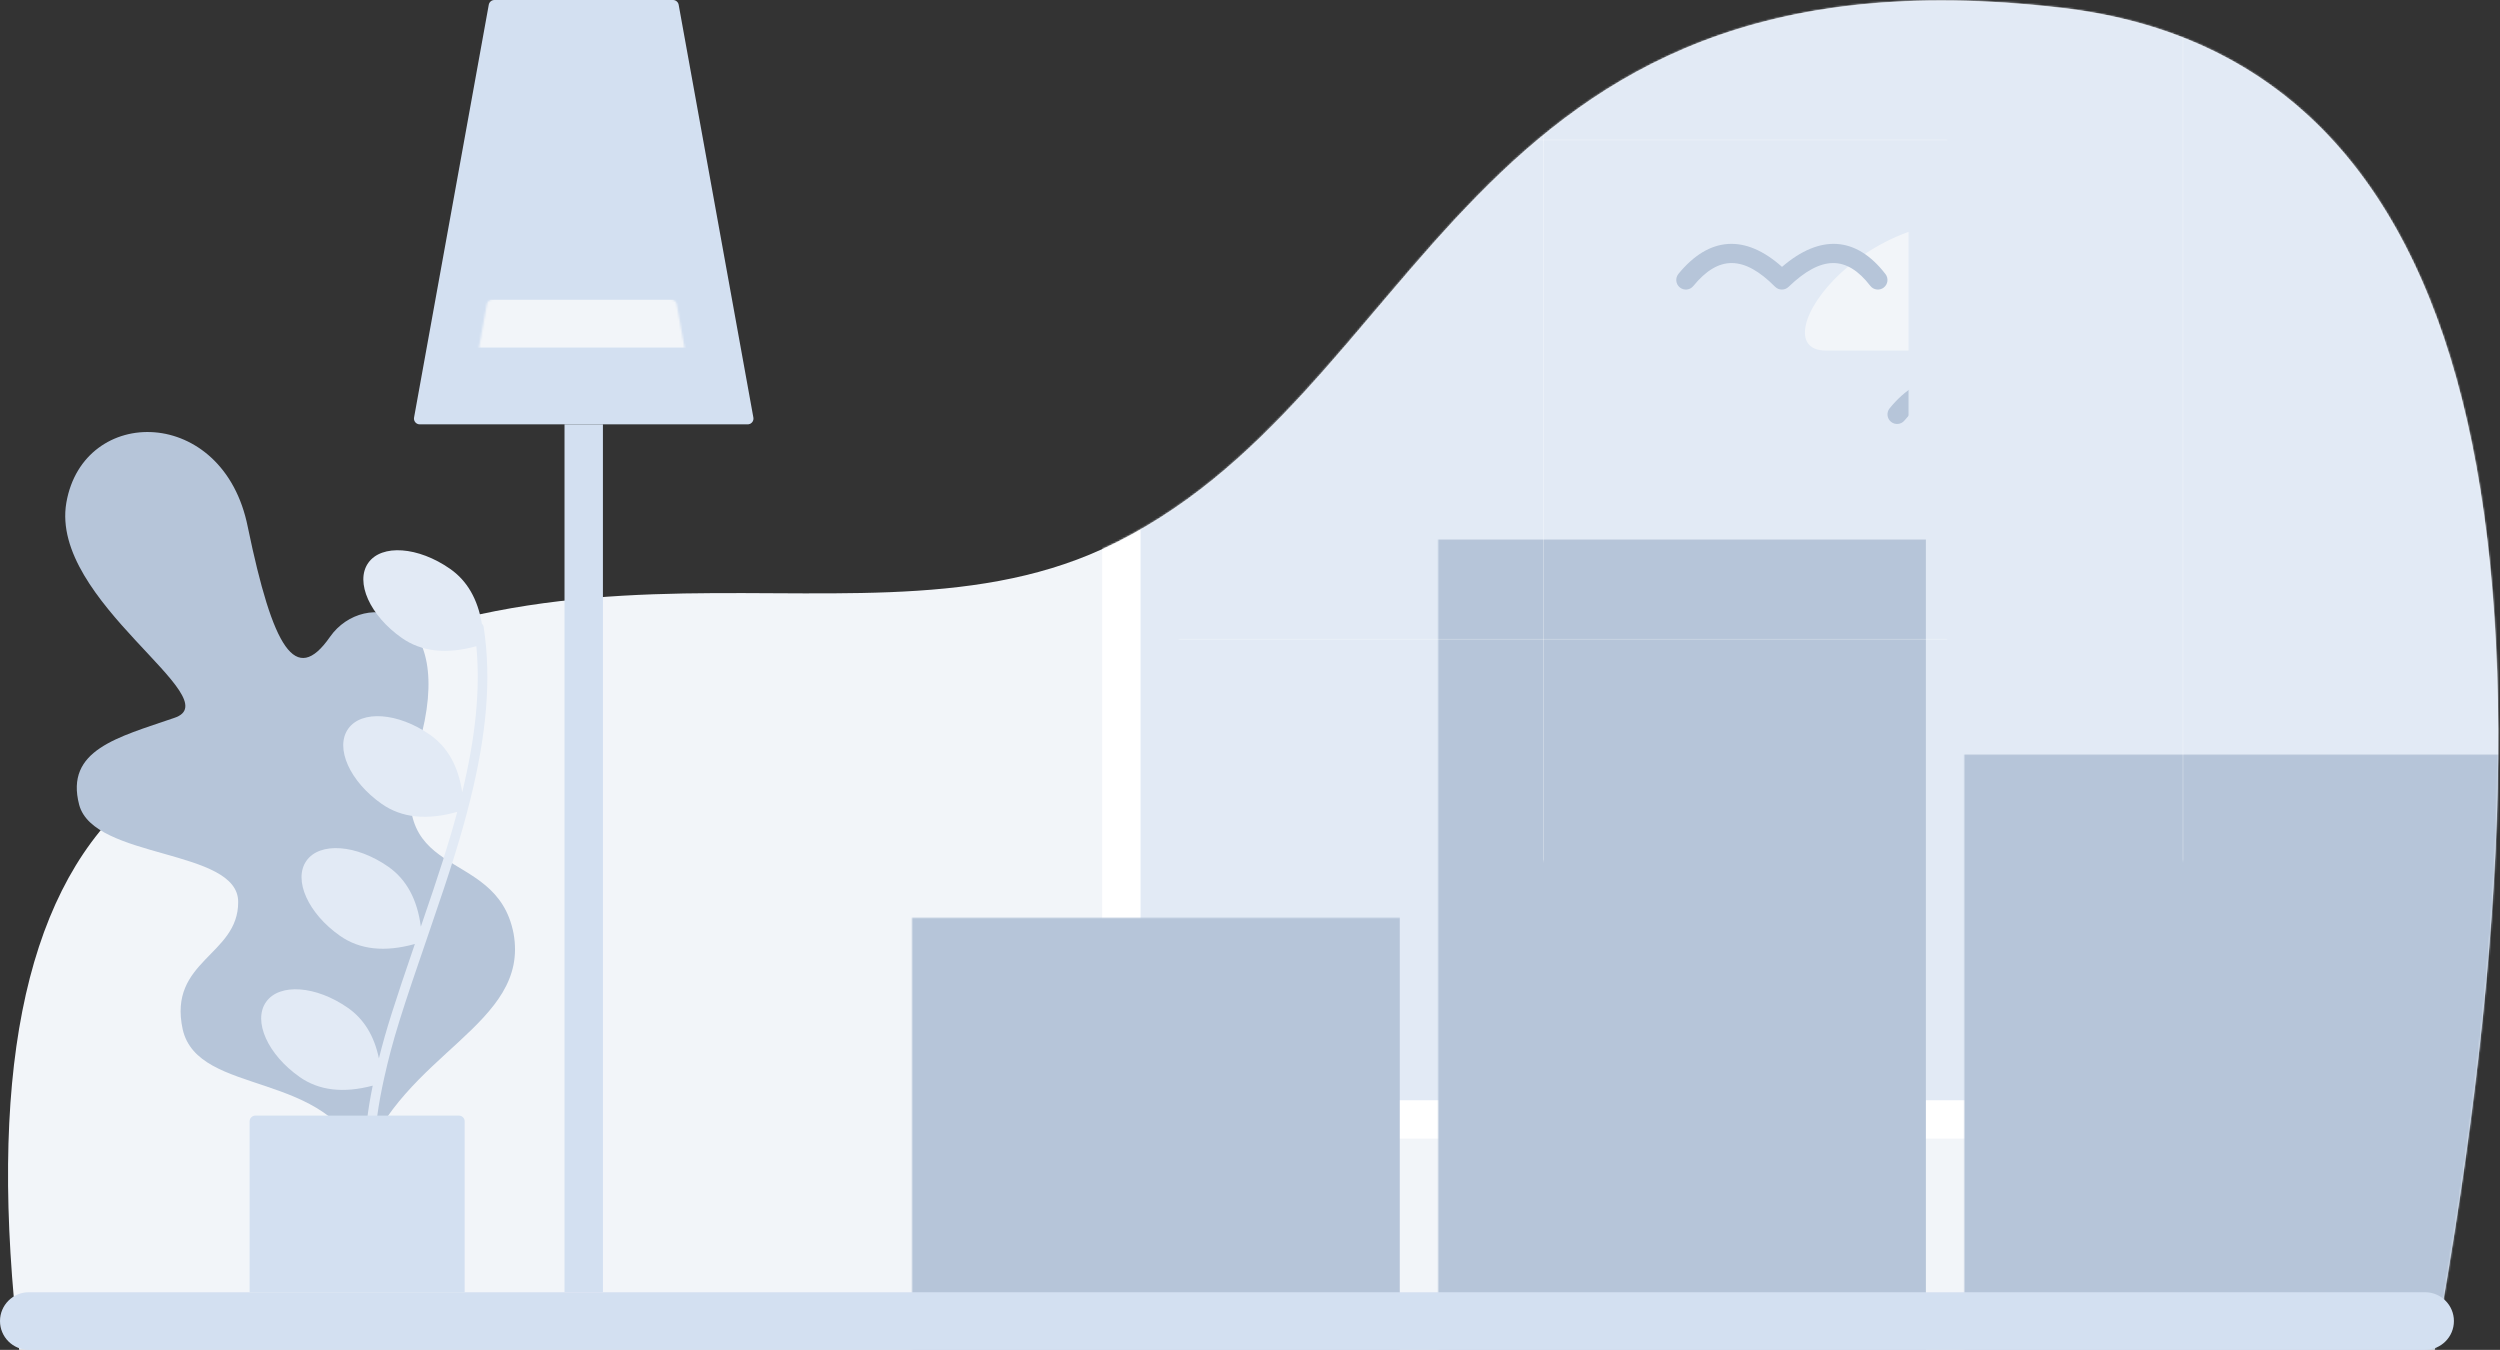 <?xml version="1.0" encoding="UTF-8"?>
<svg width="1302px" height="703px" viewBox="0 0 1302 703" version="1.1" xmlns="http://www.w3.org/2000/svg" xmlns:xlink="http://www.w3.org/1999/xlink">
    <rect x="0" y="0" width="1302" height="703" fill="#333333" stroke="none"/>
    <!-- Generator: Sketch 51 (57462) - http://www.bohemiancoding.com/sketch -->
    <title>Home</title>
    <desc>Created with Sketch.</desc>
    <defs>
        <path d="M1069,4 C1279.022,28.117 1344.022,261.117 1264,703 L6,703 C-10.518,562.855 8.149,467.855 62,418 C254.141,241.656 431.797,349.016 570,286 C740.352,207.634 754.499,-32.706 1069,4 Z" id="path-1"></path>
        <rect id="path-3" x="20" y="20" width="733" height="733"></rect>
        <path d="M42.506,0 L135.494,0 C136.945,-2.66500222e-16 138.188,1.038 138.446,2.466 L177.36,217.466 C177.655,219.096 176.573,220.657 174.943,220.952 C174.766,220.984 174.587,221 174.408,221 L3.592,221 C1.935,221 0.592,219.657 0.592,218 C0.592,217.821 0.608,217.642 0.64,217.466 L39.554,2.466 C39.812,1.038 41.055,2.66500222e-16 42.506,0 Z" id="path-5"></path>
    </defs>
    <g id="Handsome" stroke="none" stroke-width="1" fill="none" fill-rule="evenodd">
        <g id="Backgrounds" transform="translate(-6237, -329)">
            <g id="Home" transform="translate(6237, 329)">
                <g transform="translate(4, 0)">
                    <mask id="mask-2" fill="white">
                        <use xlink:href="#path-1"></use>
                    </mask>
                    <use id="Bg" fill="#F2F5F9" xlink:href="#path-1"></use>
                    <g id="Window" mask="url(#mask-2)">
                        <g transform="translate(570, -180)">
                            <path d="M21,0 L752,0 C763.598,-3.55271368e-15 773,9.402 773,21 L773,752 C773,763.598 763.598,773 752,773 L21,773 C9.402,773 1.32160949e-12,763.598 0,752 L0,21 C0,9.402 9.402,3.55271368e-15 21,0 Z" id="Detail" stroke="none" fill="#FFFFFF" fill-rule="nonzero"></path>
                            <mask id="mask-4" fill="white">
                                <use xlink:href="#path-3"></use>
                            </mask>
                            <use id="Detail" stroke="none" fill="#E2EAF5" fill-rule="evenodd" xlink:href="#path-3"></use>
                            <rect id="Detail" stroke="none" fill="#B6C5D9" fill-rule="evenodd" mask="url(#mask-4)" x="429" y="553" width="350" height="482"></rect>
                            <rect id="Detail" stroke="none" fill="#B6C5D9" fill-rule="evenodd" mask="url(#mask-4)" x="155" y="441" width="274" height="482"></rect>
                            <rect id="Detail" stroke="none" fill="#B6C5D9" fill-rule="evenodd" mask="url(#mask-4)" x="-119" y="638" width="274" height="482"></rect>
                            <path d="M377.009,362.586 C413.466,362.586 841.379,362.586 841.379,362.586 C841.379,362.586 853.963,312.393 765.791,329.124 C677.619,345.855 691.42,298.65 638.649,287.752 C585.879,276.854 560.587,321.264 480.142,298.65 C399.697,276.036 340.553,362.586 377.009,362.586 Z" id="Detail" stroke="none" fill="#F2F5F9" fill-rule="evenodd" mask="url(#mask-4)"></path>
                            <path d="M407.959,322.754 C409.646,324.941 409.24,328.081 407.054,329.767 C404.867,331.454 401.727,331.048 400.041,328.861 C387.774,312.956 374.571,312.956 357.467,329.411 C355.499,331.304 352.377,331.269 350.453,329.332 C334.178,312.95 320.964,312.95 307.872,328.972 C306.125,331.11 302.975,331.427 300.836,329.68 C298.698,327.932 298.381,324.782 300.128,322.644 C316.153,303.034 334.955,301.914 354.071,318.982 C373.937,301.906 392.731,303.009 407.959,322.754 Z" id="Detail" stroke="none" fill="#B6C5D9" fill-rule="nonzero" mask="url(#mask-4)"></path>
                            <path d="M517.959,392.754 C519.646,394.941 519.24,398.081 517.054,399.767 C514.867,401.454 511.727,401.048 510.041,398.861 C497.774,382.956 484.571,382.956 467.467,399.411 C465.499,401.304 462.377,401.269 460.453,399.332 C444.178,382.95 430.964,382.95 417.872,398.972 C416.125,401.11 412.975,401.427 410.836,399.68 C408.698,397.932 408.381,394.782 410.128,392.644 C426.153,373.034 444.955,371.914 464.071,388.982 C483.937,371.906 502.731,373.009 517.959,392.754 Z" id="Detail" stroke="none" fill="#B6C5D9" fill-rule="nonzero" mask="url(#mask-4)"></path>
                            <rect id="Detail" stroke="none" fill="#FFFFFF" fill-rule="evenodd" mask="url(#mask-4)" x="210" y="50" width="20" height="703"></rect>
                            <rect id="Detail" stroke="none" fill="#FFFFFF" fill-rule="evenodd" mask="url(#mask-4)" x="543" y="50" width="20" height="703"></rect>
                            <rect id="Detail" stroke="none" fill="#FFFFFF" fill-rule="evenodd" mask="url(#mask-4)" x="20" y="493" width="733" height="20"></rect>
                            <rect id="Detail" stroke="none" fill="#FFFFFF" fill-rule="evenodd" mask="url(#mask-4)" x="20" y="233" width="733" height="20"></rect>
                        </g>
                    </g>
                </g>
                <path d="M15,673 L1263,673 C1271.284,673 1278,679.716 1278,688 C1278,696.284 1271.284,703 1263,703 L15,703 C6.716,703 1.01453063e-15,696.284 0,688 C-1.01453063e-15,679.716 6.716,673 15,673 Z" id="Detail" fill="#D3E0F1"></path>
                <g id="Lamp" transform="translate(215, 0)">
                    <rect id="Detail" fill="#D3E0F1" x="79" y="221" width="20" height="452"></rect>
                    <mask id="mask-6" fill="white">
                        <use xlink:href="#path-5"></use>
                    </mask>
                    <use id="Detail" fill="#D3E0F1" xlink:href="#path-5"></use>
                    <rect id="Detail" fill="#F2F5F9" mask="url(#mask-6)" x="-1" y="156" width="176" height="25"></rect>
                </g>
                <path d="M189.074,606 C171.78,556.494 103.238,571.563 95.14,536.07 C87.372,500.193 124.158,497.702 124.043,469.756 C124.158,441.808 48.824,447.676 41.226,419.117 C33.767,390.585 61.235,384.038 90.694,373.903 C120.556,364.198 25.724,313.057 34.556,261.774 C43.45,210.646 116.398,210.969 129.045,274.434 C142.165,337.811 153.937,357.422 171.843,331.704 C189.622,306.233 239.201,315.461 217.976,388.372 C196.886,461.648 258.181,438.714 267.444,486.033 C276.162,533.887 209.5,548.339 189.074,606 Z" id="Flower" fill="#B6C5D9"></path>
                <path d="M141.753,336.541 C139.606,359.431 142.243,384.19 149.118,412.625 C151.127,399.082 156.701,389.111 165.838,382.713 C182.469,371.068 201.588,369.679 208.542,379.611 C215.496,389.543 207.652,407.034 191.022,418.678 C180.665,425.93 167.562,427.31 151.711,422.818 C156.03,439.032 161.318,455.423 170.33,481.612 C170.443,481.94 170.556,482.266 170.667,482.591 C172.513,468.408 178.145,458.019 187.563,451.424 C204.193,439.78 223.312,438.391 230.266,448.323 C237.22,458.254 229.376,475.745 212.746,487.39 C202.462,494.591 189.47,496.002 173.769,491.623 C184.403,522.656 188.868,536.546 192.502,551.212 C194.922,539.51 200.28,530.754 208.578,524.944 C225.208,513.299 244.327,511.911 251.281,521.842 C258.236,531.774 250.392,549.265 233.761,560.91 C223.685,567.966 211.008,569.462 195.731,565.401 C200.967,590.987 201.414,612.263 196.304,631.047 C195.942,632.379 194.568,633.165 193.236,632.803 C191.903,632.44 191.117,631.066 191.48,629.734 C196.67,610.654 195.845,588.624 189.789,561.535 C185.255,541.253 181.126,528.348 165.602,483.239 C155.256,453.174 149.788,435.935 145.059,417.055 C136.46,382.723 133.773,353.519 137.97,326.438 C138.068,325.8 138.4,325.256 138.864,324.88 C141.035,312.01 146.538,302.482 155.375,296.295 C172.005,284.65 191.124,283.262 198.078,293.193 C205.032,303.125 197.188,320.616 180.558,332.261 C170.312,339.435 157.376,340.862 141.753,336.541 Z" id="Flowers" fill="#E2EAF5" fill-rule="nonzero" transform="translate(194.919, 459.728) scale(-1, 1) translate(-194.919, -459.728) "></path>
                <path d="M133,581 L239,581 C240.657,581 242,582.343 242,584 L242,673 L130,673 L130,584 C130,582.343 131.343,581 133,581 Z" id="Detail" fill="#D3E0F1"></path>
            </g>
        </g>
    </g>
</svg>